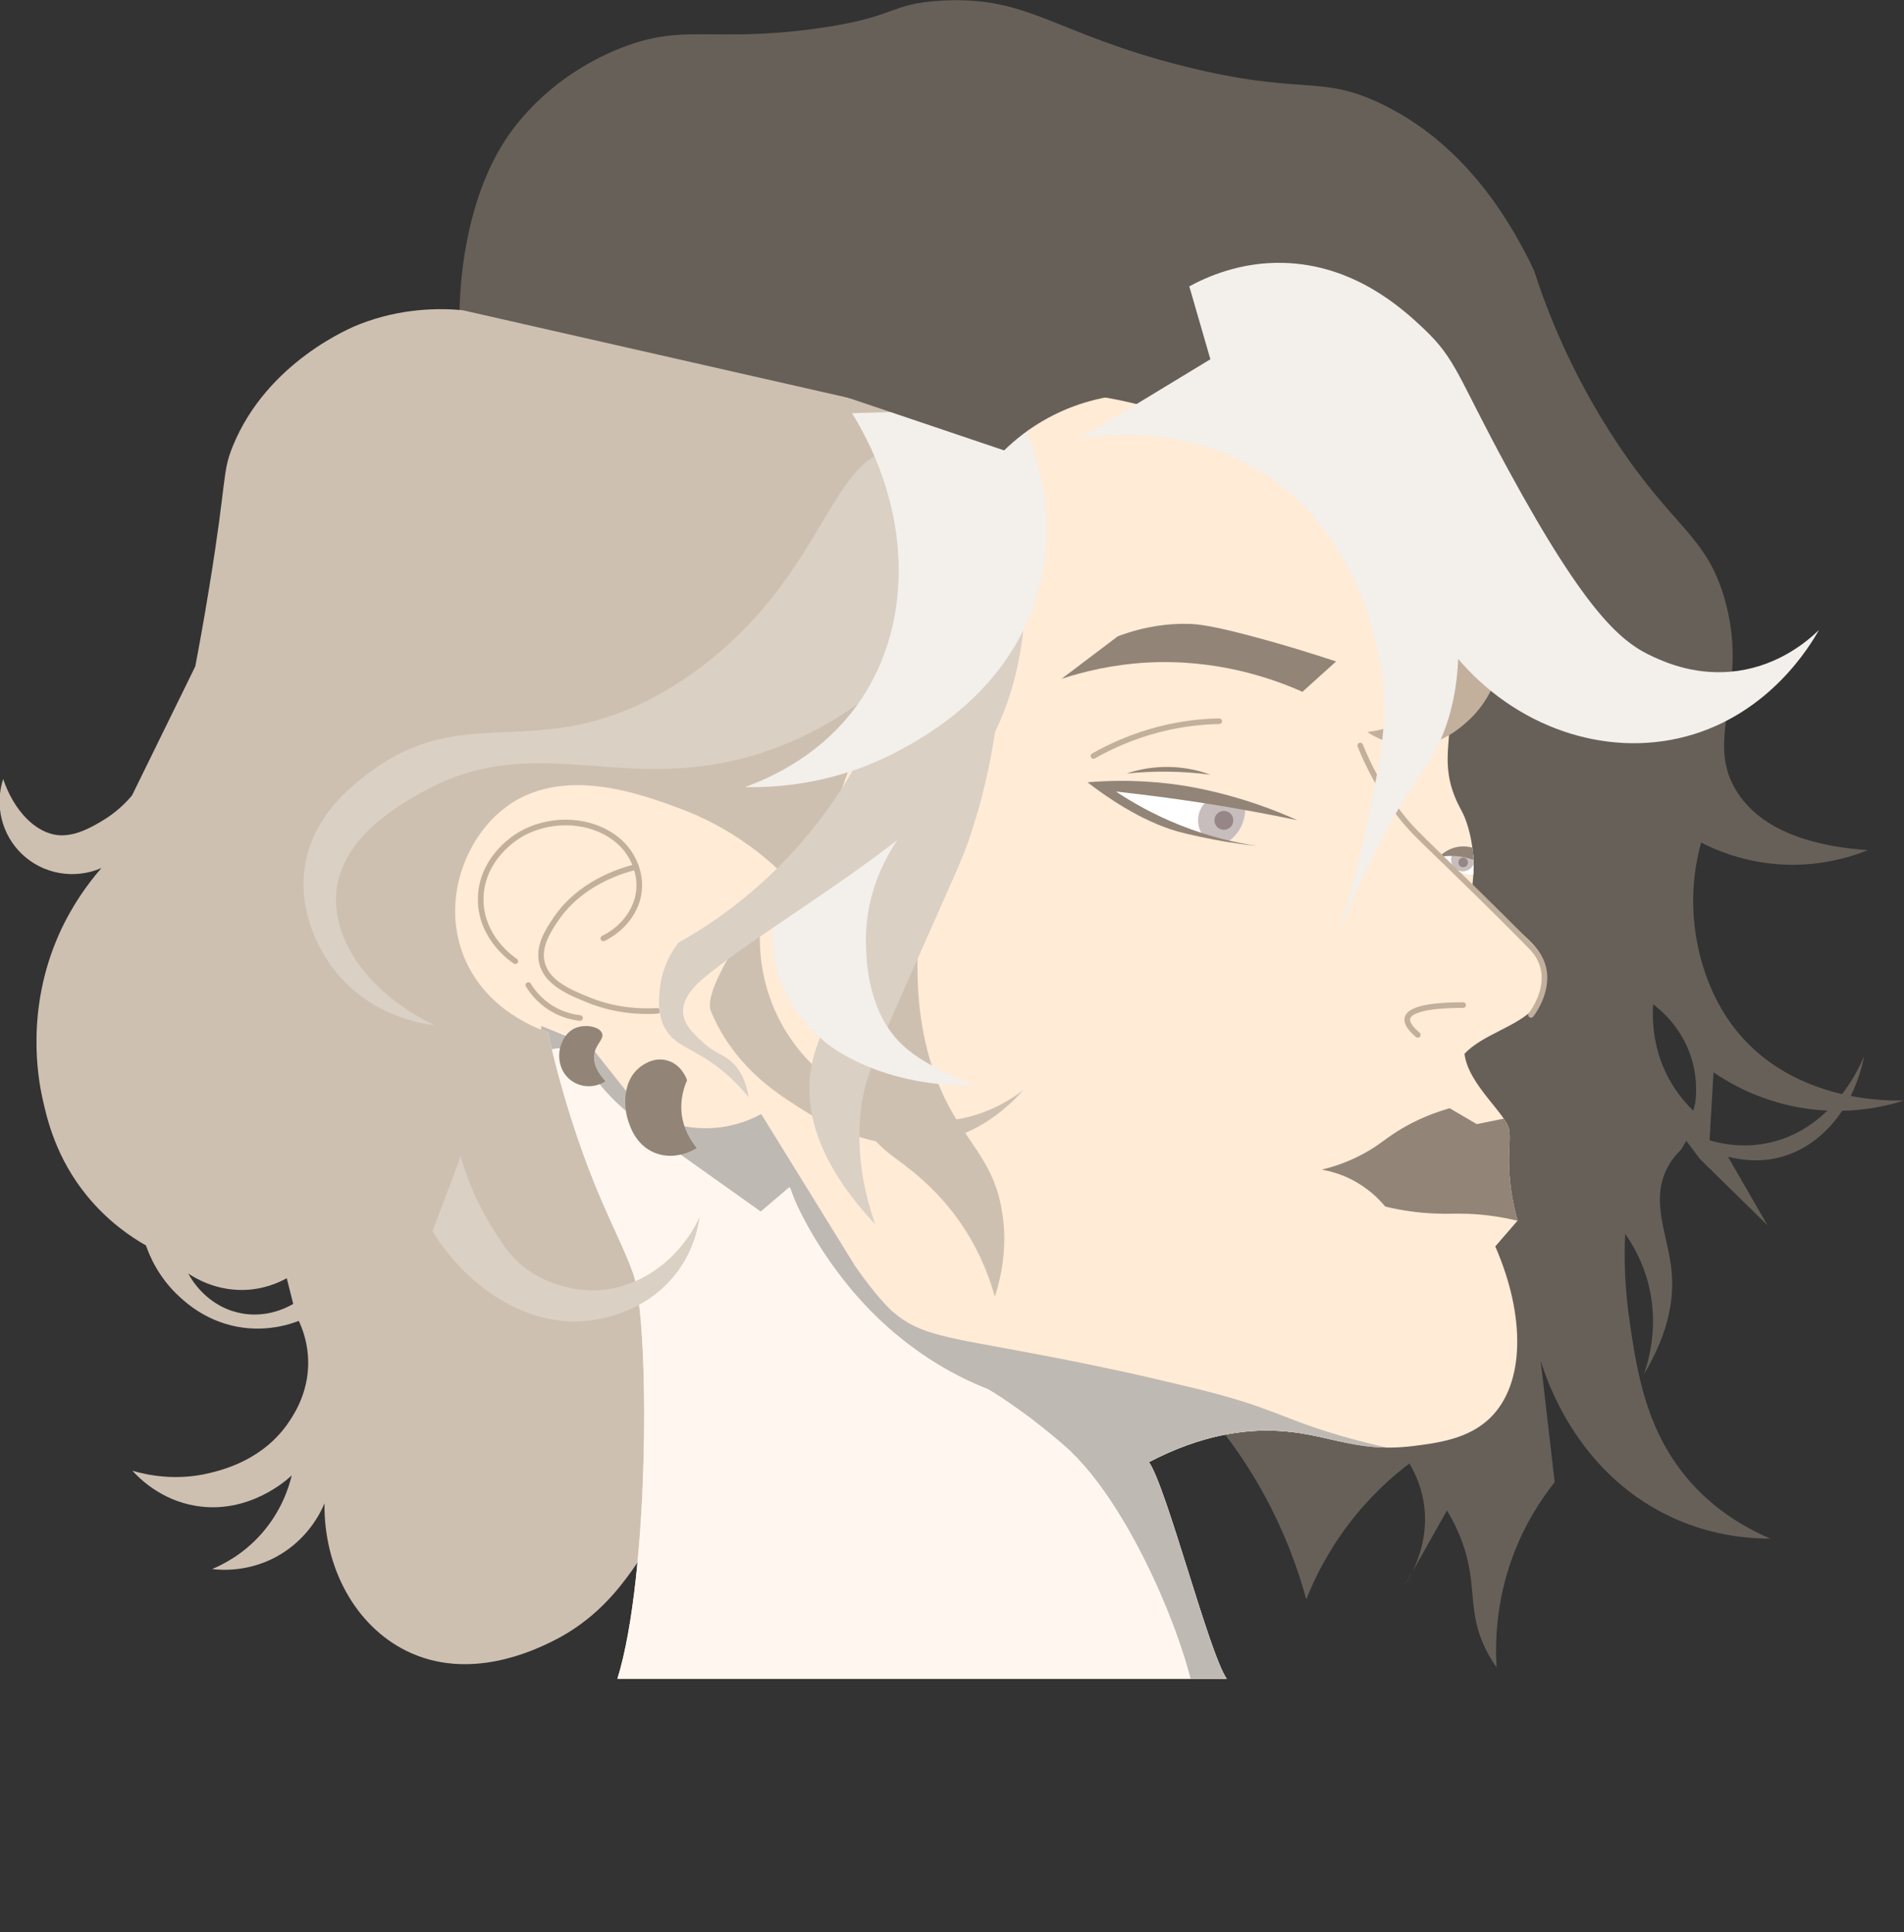 <?xml version="1.0" encoding="UTF-8"?>
<svg id="Layer_2" xmlns="http://www.w3.org/2000/svg" xmlns:xlink="http://www.w3.org/1999/xlink" viewBox="0 0 115.06 116.73">
  <rect x="0" y="0" width="115.06" height="116.73" fill="#333333" stroke="none"/>
  <defs>
    <style>
      .cls-1 {
        fill: none;
        stroke: #c2b09d;
        stroke-linecap: round;
        stroke-miterlimit: 10;
        stroke-width: .34px;
      }

      .cls-2 {
        fill: #928476;
      }

      .cls-3 {
        fill: #968686;
      }

      .cls-4 {
        fill: #676059;
      }

      .cls-5 {
        fill: #f3efeb;
      }

      .cls-6 {
        fill: #fff;
      }

      .cls-7 {
        fill: #c2b09d;
      }

      .cls-8 {
        clip-path: url(#clippath-1);
      }

      .cls-9 {
        fill: #ffebd6;
      }

      .cls-10 {
        fill: #dad0c4;
      }

      .cls-11 {
        fill: #bfb9b3;
      }

      .cls-12 {
        fill: #cec0b1;
      }

      .cls-13 {
        clip-path: url(#clippath-2);
      }

      .cls-14 {
        fill: #fff7ef;
      }

      .cls-15 {
        clip-path: url(#clippath);
      }

      .cls-16 {
        fill: #c8bdbd;
      }
    </style>
    <clipPath id="clippath">
      <path class="cls-9" d="M59.59,23.68c2.87-.22,7.37-.16,12.32,1.75,1.93.74,3.57,1.63,4.92,2.49,2.05,1.13,8.95,5.16,10.2,10.2.46,1.87.57,3.12.57,3.12.28,3.25-.59,4.52.28,6.8.33.86.57.99.85,1.98.4,1.41.35,2.66.24,3.52,1.14,1.14,2.08,2.02,2.73,2.61.87.8,1.25,1.13,1.48,1.74.42,1.14-.07,2.32-.42,2.98-1.14,1.2-3.13,1.6-4.26,2.79.22,1.89,2.63,3.7,2.71,4.66.06.67-.04,1.04-.02,2.04.04,1.44.3,2.61.52,3.38-.45.52-.9,1.04-1.35,1.56,1.82,4.16,1.82,8.3-.32,10.37-1.3,1.26-3.13,1.5-4.65,1.69-3.61.44-5.16-.82-8.4-.93-1.76-.06-4.35.22-7.56,1.9,1.08,1.56,3.62,11.53,4.7,13.09h-36.82c1.96-6.29,1.96-21.66.95-24.49-.76-2.13-1.93-3.98-3.39-8.28-.88-2.6-1.43-4.8-1.76-6.3-.45-.14-3.87-1.29-5.15-4.75-1.22-3.3.16-6.88,2.43-8.7,3.46-2.78,8.39-.92,10.84,0,3.72,1.41,6.1,3.79,7.3,5.2,3.68-10.14,7.36-20.29,11.05-30.43Z"/>
    </clipPath>
    <clipPath id="clippath-1">
      <path class="cls-6" d="M74.18,50.86c.18-.11.54-.38.79-.86.24-.45.28-.87.28-1.08-2.34-.4-4.68-.79-7.02-1.19l-1.65.07,3.28,1.91c1.44.38,2.88.76,4.32,1.14Z"/>
    </clipPath>
    <clipPath id="clippath-2">
      <polygon class="cls-6" points="87 51.74 87.73 51.53 89.55 51.63 89.31 52.81 88.74 52.83 87.88 52.63 87 51.74"/>
    </clipPath>
  </defs>
  <g id="Layer_1-2" data-name="Layer_1">
    <g>
      <path class="cls-4" d="M27.78,19.54c-.07-1.47.11-7.74,3.31-11.86,2.21-2.86,4.99-4.22,6.51-4.81,3.8-1.47,5.37-.29,11.61-1.13,5.05-.68,4.42-1.51,7.65-1.7,5.36-.31,6.77,1.98,14.73,3.97,7.16,1.79,8.15.46,11.9,2.27,4.87,2.35,7.63,6.73,9.21,10.05.82,2.55,2.29,6.3,4.96,10.34,3.43,5.2,5.38,5.62,6.51,9.35,1.68,5.5-1.34,8.59.85,11.9,1.67,2.53,5.11,3.25,7.85,3.44-1.07.43-3.19,1.11-5.87.81-1.85-.21-3.29-.8-4.2-1.27-.31,1.13-.7,3.11-.33,5.52.13.85.59,3.58,2.55,5.95,3.53,4.27,9.26,4.14,10.05,4.11-1.15.37-3.49.94-6.37.42-2.43-.44-4.19-1.46-5.15-2.12-.08,1.37-.16,2.74-.24,4.11.82.24,2.13.48,3.63.14,3.91-.87,5.54-4.8,5.71-5.24-.58,3-2.46,5.38-4.96,6.09-1.3.37-2.49.2-3.27,0l2.39,4.14-4.08-4-.85-1.13.57-2.27c.07-.59.12-1.64-.28-2.83-.59-1.75-1.77-2.74-2.27-3.12-.06.86-.06,2.84,1.13,4.81.55.9,1.18,1.55,1.7,1.98l-1.13,1.98c-.24.23-.58.6-.85,1.13-1.05,2.04.07,4.07.27,6.28.13,1.44-.08,3.52-1.68,6.18.32-.9.91-3.02.26-5.52-.35-1.32-.93-2.32-1.39-2.97-.06,1.3-.05,3.17.28,5.38.45,3.01.99,6.6,3.68,9.63.82.93,2.33,2.34,4.81,3.4-1.47,0-3.78-.21-6.23-1.42-5.51-2.7-7.3-8.19-7.65-9.35.28,2.45.57,4.91.85,7.36-.79,1-1.81,2.51-2.55,4.53-1.01,2.76-1.05,5.2-.96,6.66-.18-.25-.47-.69-.74-1.27-.95-2.07-.5-3.45-1.13-5.66-.17-.59-.49-1.5-1.13-2.55-.85,1.51-1.7,3.02-2.55,4.53.38-.59,1.57-2.59,1.13-5.1-.17-.97-.53-1.73-.85-2.27-1.04.79-2.4,1.99-3.68,3.68-1.28,1.69-2.07,3.31-2.55,4.53-.7-2.55-1.95-5.79-4.25-9.06-.75-1.06-1.51-2-2.27-2.83-2.41-17.82-4.81-35.63-7.22-53.45l-37.44-11.72Z"/>
      <path class="cls-12" d="M42.37,57.64c-.27-2.21-.54-4.42-.8-6.63-2.57-.9-5.14-1.8-7.72-2.7-2.05,1.47-1.42,4.21-3.47,5.68,4.53,9.54,6.37,17.8,10.9,27.33.26,2.21.69,8.36-3.12,13.6-.76,1.05-2.19,2.97-4.81,4.25-1.07.52-4.99,2.43-8.78.57-3.1-1.53-5.01-5.04-4.96-8.92-.21.51-1.01,2.22-2.97,3.26-1.67.88-3.23.78-3.82.71.67-.28,1.88-.89,2.97-2.12,1.22-1.38,1.67-2.82,1.84-3.54-.28.27-2.61,2.38-5.81,1.84-2.1-.35-3.4-1.66-3.82-2.12.92.27,2.64.63,4.67.14.77-.19,3.27-.79,4.81-3.12.34-.5,1.28-1.96,1.13-3.97-.08-1.08-.44-1.91-.71-2.41l-.57-2.27c-.47.26-1.42.7-2.69.71-1.64.01-2.82-.7-3.26-.99.11.21,1.08,2.03,3.26,2.41,2.02.35,3.48-.82,3.68-.99l.42,1.13c-.56.29-2.1.99-4.11.71-2.02-.29-3.29-1.41-3.76-1.84-1.27-1.15-1.82-2.46-2.05-3.12-.92-.52-2.29-1.45-3.54-2.97-1.9-2.31-2.44-4.67-2.72-5.95-.26-1.18-1.02-5.35,1.02-9.91.81-1.8,1.81-3.12,2.55-3.97-1.64.71-3.54.37-4.81-.85-1.21-1.16-1.65-2.92-1.13-4.53.65,1.91,1.96,3.3,3.4,3.4.99.06,1.94-.49,2.55-.85.89-.52,1.49-1.14,1.84-1.56,1.27-2.6,2.55-5.19,3.82-7.79.21-1.1.52-2.77.85-4.81,1.08-6.61.76-6.88,1.42-8.5,2.08-5.11,7.23-7.2,7.65-7.36,2.53-.99,4.85-.98,6.23-.85l32.72,7.43-9.17,25.56-9.15,5.92Z"/>
      <g>
        <path class="cls-9" d="M59.59,23.68c2.87-.22,7.37-.16,12.32,1.75,1.93.74,3.57,1.63,4.92,2.49,2.05,1.13,8.95,5.16,10.2,10.2.46,1.87.57,3.12.57,3.12.28,3.25-.59,4.52.28,6.8.33.86.57.99.85,1.98.4,1.41.35,2.66.24,3.52,1.14,1.14,2.08,2.02,2.73,2.61.87.8,1.25,1.13,1.48,1.74.42,1.14-.07,2.32-.42,2.98-1.14,1.2-3.13,1.6-4.26,2.79.22,1.89,2.63,3.7,2.71,4.66.06.67-.04,1.04-.02,2.04.04,1.44.3,2.61.52,3.38-.45.52-.9,1.04-1.35,1.56,1.82,4.16,1.82,8.3-.32,10.37-1.3,1.26-3.13,1.5-4.65,1.69-3.61.44-5.16-.82-8.4-.93-1.76-.06-4.35.22-7.56,1.9,1.08,1.56,3.62,11.53,4.7,13.09h-36.82c1.96-6.29,1.96-21.66.95-24.49-.76-2.13-1.93-3.98-3.39-8.28-.88-2.6-1.43-4.8-1.76-6.3-.45-.14-3.87-1.29-5.15-4.75-1.22-3.3.16-6.88,2.43-8.7,3.46-2.78,8.39-.92,10.84,0,3.72,1.41,6.1,3.79,7.3,5.2,3.68-10.14,7.36-20.29,11.05-30.43Z"/>
        <g class="cls-15">
          <path class="cls-14" d="M33.12,62.36c.96-.2,2.1.52,3.44,2.15.3.46,2.28,3.34,5.78,3.66,1.46.13,2.65-.23,3.38-.52.94,1.48,2.26,3.52,3.88,5.92,3.25,4.82,4.04,5.67,5.21,6.4,1.22.77,1.96.85,6.98,1.86,3.73.75,7.04,1.45,8.23,1.72,2.67.59,6.47,1.63,11.02,3.55l-3.94,16.16s-34.05,14.06-34.29,13.44c0,0-3.93-1.41-13.15-26.02-.68-18.27.47-27.72,3.45-28.33Z"/>
          <path class="cls-2" d="M91.71,73.75c-.99-.24-1.98-.38-2.98-.42-.84-.03-1.21.02-2.04-.02-1-.04-1.99-.18-2.98-.42-.38-.46-1.06-1.15-2.11-1.67-.65-.32-1.26-.48-1.72-.56.58-.14,1.46-.4,2.44-.92.93-.49,1.31-.88,2.13-1.4.67-.42,1.7-.97,3.15-1.39.55.32,1.09.64,1.64.96l2.99-.6.88,6.87c-.47-.14-.94-.29-1.41-.43Z"/>
          <path class="cls-1" d="M85.68,62.52c-.6-.5-.67-.81-.63-1.01.18-.73,2.33-.79,3.37-.79"/>
          <path class="cls-2" d="M78.71,41.79c.68-.61,1.35-1.22,2.03-1.83-1.61-.53-3.04-.96-4.23-1.29-3.26-.91-4.18-.97-4.71-.98-1.14-.03-2.59.13-4.25.75-1.13.86-2.27,1.71-3.4,2.57,1.34-.44,3.08-.86,5.11-.98,4.22-.24,7.57.93,9.44,1.76Z"/>
          <path class="cls-2" d="M68.08,46.73c1.62-.55,3.46-.53,5.06.07-1.7-.22-3.35-.24-5.06-.07h0Z"/>
          <path class="cls-11" d="M72.29,103.83c.28-2.27-3.48-12.59-7.97-16.5-2.57-2.24-4.61-3.41-4.61-3.41-.84-.33-1.9-.81-3.06-1.52-.46-.28-1.99-1.23-3.61-2.79-3.65-3.51-5.49-7.92-5.28-8.06.19-.12,2.49,2.89,3.89,4.9,1.27,1.82,2.07,2.6,2.28,2.78,1.69,1.46,3.21,1.53,8.67,2.57,3.73.7,6.21,1.27,7.06,1.47,3.05.71,4.61,1.08,6.58,1.78,1.5.54,2.22.89,3.99,1.45,1.76.55,3.25.89,4.26,1.09-4.04,4.02-5.7,17.37-12.21,16.24Z"/>
          <path class="cls-11" d="M47.71,71.71l-1.74,1.48-5.7-4.05c-.03-.47-.06-.95-.08-1.42.57.21,1.64.52,2.98.42,1.32-.1,2.3-.55,2.83-.84,1.89,3.05,3.77,6.11,5.66,9.16l-3.95-4.74Z"/>
          <g>
            <path class="cls-6" d="M74.18,50.86c.18-.11.54-.38.79-.86.24-.45.28-.87.28-1.08-2.34-.4-4.68-.79-7.02-1.19l-1.65.07,3.28,1.91c1.44.38,2.88.76,4.32,1.14Z"/>
            <g class="cls-8">
              <circle class="cls-16" cx="73.96" cy="49.56" r="1.56"/>
              <circle class="cls-3" cx="73.96" cy="49.56" r=".57"/>
            </g>
          </g>
          <path class="cls-2" d="M74.37,50.9c-1.37-.22-2.57-.5-3.14-.65-2.34-.65-4.56-2.25-5.51-2.99,2.54-.21,4.62,0,6.09.25.39.07,2.02.35,4.08,1.05,1.01.34,1.86.7,2.51.99-1.77-.37-3.63-.71-5.58-1.02-1.86-.29-3.65-.52-5.38-.71.99.66,2.29,1.4,3.87,2.03,1.78.71,3.4,1.07,4.68,1.26-.4-.04-.96-.11-1.63-.22Z"/>
          <path class="cls-11" d="M39.72,68.45c-1.7-1-2.76-2.07-3.4-2.85-.87-1.06-1.53-2.26-2.55-2.27-.46,0-.84.23-1.07.42v-1.77l2.95,1.18,2.6,3.27,3.36,1.93-1.89.08Z"/>
          <path class="cls-2" d="M42.09,69.34c-.23-.28-.91-1.16-.92-2.44,0-.73.2-1.31.35-1.64-.03-.1-.34-.95-1.19-1.19-.88-.26-1.6.35-1.73.46-.94.79-.93,2.24-.65,3.14.11.35.46,1.51,1.63,1.98,1.26.5,2.4-.22,2.52-.29Z"/>
          <path class="cls-2" d="M36.59,65.33c-.36-.39-.76-.95-.69-1.58.07-.67.63-.96.48-1.33-.15-.39-.96-.56-1.57-.33-.76.3-.94,1.13-.98,1.3-.12.6.03,1.43.72,1.91.6.42,1.41.43,2.04.02Z"/>
          <path class="cls-1" d="M31.93,59.51c.19.32.63.94,1.42,1.42.69.41,1.33.53,1.7.57"/>
          <g>
            <polygon class="cls-6" points="87 51.74 87.73 51.53 89.55 51.63 89.31 52.81 88.74 52.83 87.88 52.63 87 51.74"/>
            <g class="cls-13">
              <circle class="cls-16" cx="88.4" cy="51.93" r=".71"/>
              <circle class="cls-3" cx="88.42" cy="52.1" r=".29"/>
            </g>
          </g>
          <path class="cls-2" d="M86.96,51.78c.28-.06.69-.1,1.17-.05.6.07,1.06.26,1.35.41.12-.16.23-.32.35-.48-.1-.09-.79-.65-1.72-.5-.62.1-1.01.47-1.15.61Z"/>
          <path class="cls-2" d="M89.2,52.54s.21.38.33-.01c.02-.06.04-.15.05-.29.01.28.02.57.03.85-.14-.18-.28-.37-.41-.55Z"/>
        </g>
      </g>
      <path class="cls-1" d="M39.72,61.07c-1.92.11-3.35-.33-4.16-.66-1.13-.46-2.49-1.02-2.8-2.21-.27-1.03.38-2,.81-2.64,1.43-2.13,3.75-2.91,4.87-3.19"/>
      <path class="cls-1" d="M36.46,56.69c.29-.13,1.41-.73,1.94-2.02.62-1.53-.1-3.04-.95-3.8-1.72-1.55-4.58-1.53-6.41-.19-.28.21-2.01,1.47-1.99,3.68.01,2.32,1.94,3.61,2.09,3.71"/>
      <path class="cls-1" d="M92.52,61.31c.12-.15,1.22-1.63.65-3.14-.18-.48-.46-.78-.62-.95-2.05-2.11-5.58-5.52-5.77-5.7-1.05-1.02-1.58-1.52-2.18-2.3-1.24-1.58-1.97-3.11-2.4-4.18"/>
      <path class="cls-1" d="M66.08,45.67c.97-.55,2.32-1.19,4.02-1.62,1.38-.35,2.6-.46,3.58-.48"/>
      <path class="cls-12" d="M49.78,55.54c-.24,8.92,1.9,12.53,3.97,14.16.83.65,2.85,1.93,4.53,4.53,1.03,1.59,1.56,3.1,1.84,4.11.38-1.19.8-3.07.42-5.24-.63-3.65-2.86-4.37-4.25-8.78-.84-2.66-.85-4.98-.85-6.51,0-2.46.34-4.54.71-6.09-2.12,1.27-4.25,2.55-6.37,3.82Z"/>
      <path class="cls-12" d="M46.09,54.69c-.19,1.09-.44,3.38.57,5.95,1.39,3.54,4.22,5.17,5.1,5.66,1.02.57,2.72,1.52,5.1,1.42,2.53-.11,4.31-1.35,4.98-1.87-.74.84-2.29,2.36-4.69,3.01-4.18,1.13-7.76-1.23-9.35-2.27-1.16-.76-3.54-2.38-4.84-5.5-.59-1.41,3.14-6.4,3.14-6.4Z"/>
      <path class="cls-10" d="M60.42,41.68c-.33,3.99-1.18,7.04-1.87,9.05-.38,1.11-.58,1.51-3.68,8.5-1.74,3.93-2.62,5.93-2.83,7.65-.36,2.95.27,5.45.85,7.08-3.47-3.69-4.04-6.58-3.97-8.5.13-3.08,1.98-4.54,3.12-9.06.75-2.98.75-5.54.66-7.16,2.57-2.52,5.15-5.04,7.72-7.55Z"/>
      <path class="cls-5" d="M55.04,49.68c-.65.75-2.78,3.43-2.71,7.28.02.99.08,4.23,2.27,6.23,1.54,1.41,4.21,2.26,4.15,2.39,0,.01-.03.01-.04.01-5.94.01-8.92-2.69-8.92-2.69-.85-.77-2.23-2.06-2.83-4.25-.42-1.53-.28-2.86-.14-3.63l8.23-5.34Z"/>
      <path class="cls-10" d="M45.24,66.31c-.15-1.03-.53-1.63-.85-1.98-.61-.67-1.1-.59-1.98-1.42-.47-.43-1.07-.99-1.13-1.7-.09-1.01.93-1.87,1.42-2.27,3.77-3.06,11.99-7.69,15.58-11.9,1.39-1.63,3.04-4.37,3.56-8.98-3.08,2.14-6.15,4.29-9.23,6.43-.87,1.84-2.28,4.3-4.53,6.8-2.55,2.83-5.19,4.6-7.08,5.66-.34.44-1,1.43-1.13,2.83-.06.6-.14,1.44.28,2.27.62,1.2,1.7,1.2,3.4,2.55.82.65,1.38,1.3,1.7,1.7Z"/>
      <path class="cls-10" d="M54.03,27.22c-3.07.13-4.09,5.4-8.5,10.2-1.19,1.3-3.33,3.32-6.23,4.81-7.07,3.64-11.19.3-16.71,4.25-1.14.82-3.59,2.62-4.14,5.71-.55,3.1,1.15,5.59,1.59,6.19,2.24,3.07,5.65,3.49,6.22,3.55-3.88-1.85-6.23-5.08-5.93-8.08.32-3.24,3.73-5.18,5.1-5.95,6.86-3.88,12.01.13,20.11-2.27,2.61-.77,6.43-2.47,10.48-6.8v-11c-.4-.27-1.12-.65-1.98-.61Z"/>
      <path class="cls-5" d="M51.48,24.95c3.54,5.7,3.79,12.47.57,17.28-2.21,3.31-5.43,4.74-7.03,5.32,1.86.04,5.48-.15,9.3-2.2,1.62-.87,6.91-3.72,8.5-9.91,1.32-5.17-.75-9.5-1.42-10.76-3.3.09-6.61.19-9.91.28Z"/>
      <path class="cls-10" d="M26.13,74.38c2.34,3.75,6.13,5.89,9.63,5.38.6-.09,3.29-.48,5.1-2.83,1-1.3,1.31-2.65,1.42-3.4-1.2,2.52-3.51,4.24-6.06,4.41-.32.02-2.5.13-4.42-1.29-.99-.73-1.49-1.56-2.18-2.69-.94-1.55-1.47-3-1.78-4.11-.57,1.51-1.13,3.02-1.7,4.53Z"/>
      <path class="cls-4" d="M51.05,23.96l9.63,3.25c.63-.61,1.51-1.35,2.69-1.98,2.04-1.1,3.95-1.36,5.1-1.42-1.56-1.09-3.12-2.17-4.67-3.26l-12.75,3.4Z"/>
      <path class="cls-7" d="M90.9,38.06c.01.58,0,3.53-2.21,5.51-.49.44-1.62,1.45-3.34,1.48-1.32.02-2.31-.55-2.72-.83,2.14-.22,3.99-1.51,4.81-3.4.95-2.15.16-4.15,0-4.53"/>
      <path class="cls-5" d="M65.21,26.51c1.77-.29,6.17-.76,10.48,1.7,7.2,4.1,7.88,12.75,7.93,13.6.15,2.48-.31,4.67-1.13,8.5-.63,2.97-1.39,5.39-1.98,7.08.58-1.56,1.53-3.92,2.97-6.66,1.84-3.5,2.64-4.11,3.4-5.66,2.65-5.4,1.11-14.33-4.67-19.4-3.21-2.82-6.87-3.68-9.06-3.97-2.64,1.6-5.29,3.21-7.93,4.81Z"/>
      <path class="cls-5" d="M88.01,39.68c3.53,4.23,8.96,6.12,13.88,4.81,5.07-1.35,7.53-5.54,8.03-6.43-.67.65-2.36,2.11-4.91,2.47-2.41.34-4.29-.48-5.1-.85-1.84-.84-3.94-2.43-8.78-11.33-3.06-5.62-3.1-6.61-5.1-8.5-1.26-1.19-4.18-3.87-8.5-3.97-2.58-.06-4.59.84-5.66,1.42.42,1.46.85,2.93,1.27,4.39"/>
    </g>
  </g>
</svg>